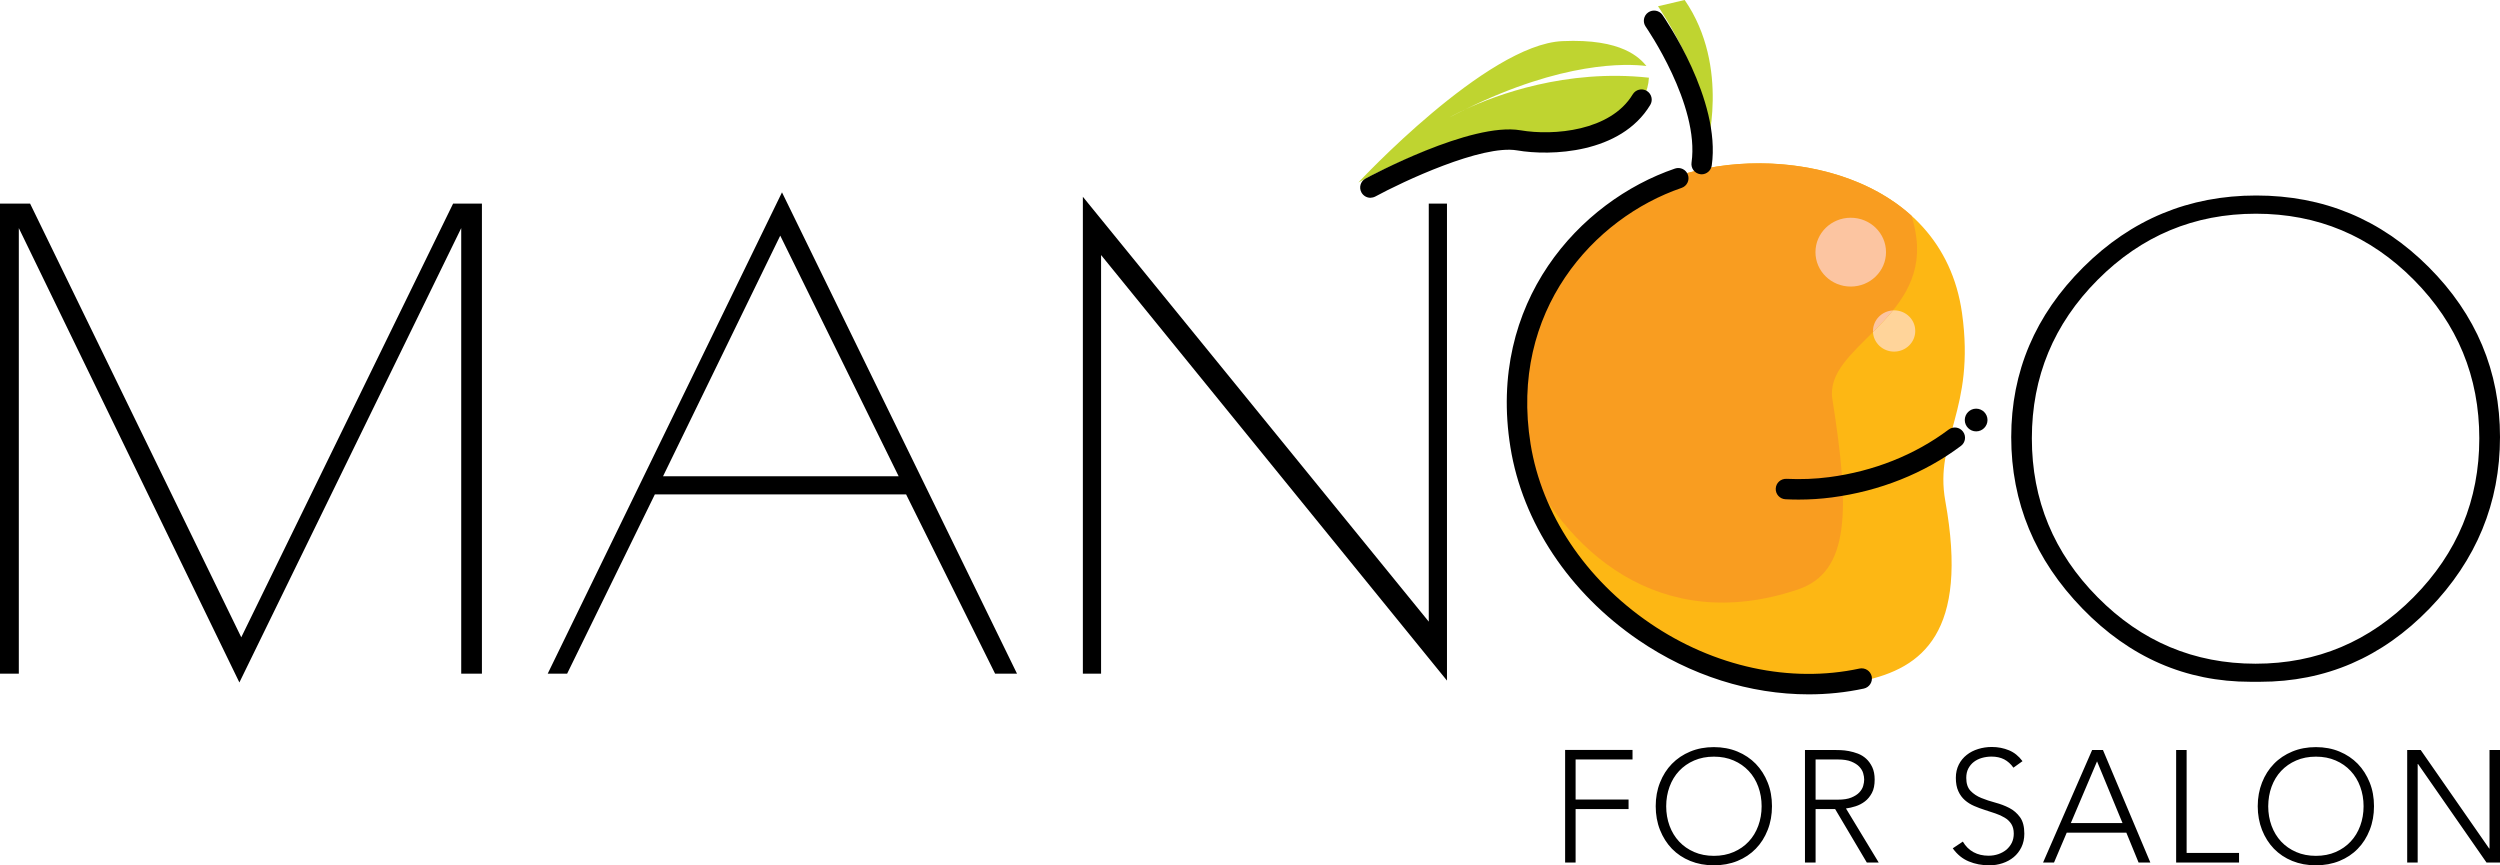 <?xml version="1.0" encoding="utf-8"?>
<!-- Generator: Adobe Illustrator 24.0.3, SVG Export Plug-In . SVG Version: 6.00 Build 0)  -->
<svg version="1.1" id="Layer_1" xmlns="http://www.w3.org/2000/svg" xmlns:xlink="http://www.w3.org/1999/xlink" x="0px" y="0px"
	 viewBox="0 0 372 128.77" style="enable-background:new 0 0 372 128.77;" xml:space="preserve">
<style type="text/css">
	.st0{clip-path:url(#SVGID_2_);fill:#FDB714;}
	.st1{clip-path:url(#SVGID_2_);fill:#F99D20;}
	.st2{clip-path:url(#SVGID_2_);fill:#FCC5A1;}
	.st3{clip-path:url(#SVGID_2_);fill:#FFD49A;}
	.st4{clip-path:url(#SVGID_2_);fill:#BFD430;}
	.st5{clip-path:url(#SVGID_2_);}
</style>
<g>
	<defs>
		<rect id="SVGID_1_" width="372" height="128.77"/>
	</defs>
	<clipPath id="SVGID_2_">
		<use xlink:href="#SVGID_1_"  style="overflow:visible;"/>
	</clipPath>
	<path class="st0" d="M226.03,66.33c3.62,22.47,28.21,39.94,51.21,34.98c8.77-1.89,15.77-7.1,12.22-26.77
		c-1.66-9.2,4.51-13.5,2.49-27.94c-2.95-21.07-27.69-25.4-42.25-20.42C236.04,30.85,222.65,45.36,226.03,66.33"/>
	<path class="st1" d="M284.43,32.1c-6.01-5.44-14.62-7.8-22.73-7.8c-4.3,0-8.45,0.66-12,1.88c-13.66,4.67-27.05,19.19-23.67,40.16
		c0.04,0.28,0.11,0.55,0.16,0.82c6.49,14.9,20.81,27.48,41.35,20.55c7.71-2.6,7.76-11.72,5.12-28.29
		c-1.24-7.75,13.93-11.72,12.51-23.91C285.03,34.3,284.77,33.17,284.43,32.1"/>
	<path class="st2" d="M275.39,32.4c-2.9,0-5.25,2.29-5.25,5.12c0,2.83,2.35,5.12,5.25,5.12c2.9,0,5.25-2.29,5.25-5.12
		C280.64,34.69,278.29,32.4,275.39,32.4"/>
	<path class="st3" d="M281.85,46.18c-0.06,0-0.12,0-0.18,0.01c-0.93,1.14-1.95,2.2-2.97,3.22c0.08,1.62,1.46,2.91,3.14,2.91
		c1.74,0,3.15-1.37,3.15-3.07C285,47.56,283.59,46.18,281.85,46.18"/>
	<path class="st2" d="M281.67,46.19c-1.66,0.09-2.97,1.43-2.97,3.07c0,0.05,0,0.1,0,0.15C279.72,48.39,280.75,47.33,281.67,46.19"/>
	<path class="st4" d="M246.71,0.93c0,0,8.48,12.14,7.14,21.53c0,0,3.73-12.44-3.17-22.46L246.71,0.93z M232.47,6.12
		c8.95-0.41,11.54,2.53,12.52,3.7c-3.01-0.37-12.44-0.69-26.93,6.44c-1.53,0.71-2.38,1.21-2.38,1.21c0.81-0.43,1.6-0.83,2.38-1.21
		c4.51-2.1,14.97-6.05,27.3-4.7c-0.48,8.6-14.5,9.6-21.13,8.44c-6.94-1.22-22.11,7.16-22.11,7.16S221.21,6.63,232.47,6.12"/>
	<path class="st5" d="M294.05,64.19c0.93,0,1.69-0.76,1.69-1.69s-0.76-1.69-1.69-1.69c-0.93,0-1.69,0.76-1.69,1.69
		S293.12,64.19,294.05,64.19 M334.89,101.45h1.4c9.76,0,18.15-3.62,25.18-10.86C368.49,83.35,372,74.83,372,65.04
		c0-9.79-3.54-18.23-10.63-25.32c-7.09-7.09-15.64-10.63-25.64-10.63c-10.01,0-18.59,3.56-25.74,10.68
		c-7.15,7.12-10.72,15.54-10.72,25.27c0,9.73,3.53,18.23,10.58,25.5C316.9,97.82,325.25,101.45,334.89,101.45 M359.13,88.87
		c-6.53,6.59-14.36,9.89-23.5,9.89c-9.14,0-16.97-3.29-23.5-9.89c-6.53-6.59-9.79-14.47-9.79-23.64c0-9.17,3.26-17.03,9.79-23.59
		c6.53-6.56,14.38-9.84,23.55-9.84c9.17,0,17,3.28,23.5,9.84c6.5,6.56,9.74,14.42,9.74,23.59C368.92,74.4,365.66,82.28,359.13,88.87
		 M204.65,29.24c4.09-2.22,15.86-7.76,21.11-6.86c4.93,0.85,15.4,0.52,19.8-6.77c0.43-0.72,0.2-1.65-0.52-2.09
		c-0.72-0.43-1.65-0.2-2.09,0.52c-3.29,5.46-11.78,6.19-16.68,5.35c-7.37-1.27-22.44,6.84-23.08,7.18c-0.74,0.4-1.01,1.32-0.61,2.06
		c0.28,0.51,0.8,0.8,1.34,0.8C204.17,29.42,204.42,29.36,204.65,29.24 M254.71,24.62c1.39-9.77-6.99-21.89-7.34-22.4
		c-0.48-0.69-1.43-0.85-2.12-0.37c-0.69,0.48-0.85,1.43-0.37,2.12c0.08,0.12,8.05,11.63,6.82,20.23c-0.12,0.83,0.46,1.6,1.29,1.72
		l0.22,0.02C253.95,25.93,254.6,25.38,254.71,24.62 M277.34,102.46c0.82-0.18,1.34-0.99,1.17-1.81c-0.18-0.82-0.99-1.34-1.81-1.17
		c-10.29,2.22-21.66-0.24-31.19-6.75c-9.62-6.57-16.09-16.28-17.76-26.66c-3.19-19.81,9.41-33.64,22.47-38.11
		c0.8-0.27,1.22-1.14,0.95-1.93c-0.27-0.79-1.13-1.22-1.93-0.95c-14.23,4.86-27.96,19.92-24.49,41.47
		c1.8,11.2,8.75,21.65,19.05,28.69c7.74,5.29,16.63,8.08,25.32,8.08C271.89,103.32,274.65,103.04,277.34,102.46 M272.57,74.02
		c7.14-0.94,13.78-3.59,19.22-7.67c0.67-0.5,0.81-1.46,0.3-2.13c-0.5-0.67-1.46-0.81-2.13-0.3c-5.02,3.77-11.17,6.22-17.79,7.08
		c-2.04,0.27-4.18,0.35-6.35,0.25c-0.85-0.03-1.55,0.61-1.59,1.45c-0.04,0.84,0.61,1.55,1.45,1.59c0.65,0.03,1.3,0.05,1.94,0.05
		C269.3,74.34,270.96,74.23,272.57,74.02 M81.5,100.24h2.89l13.05-26.67h37.39l13.24,26.67h3.26l-34.97-71.62L81.5,100.24z
		 M116.1,35.06l17.62,35.81H98.66L116.1,35.06z M161.13,100.24h2.71V37.95l51.47,63.32V30.3h-2.71v62.2l-51.47-63.22V100.24z
		 M67.42,30.3L35.9,94.83L4.48,30.3H0v69.94h2.8v-66.3l32.82,67.61l33.01-67.61v66.3h3.08V30.3H67.42z"/>
	<path class="st5" d="M232.89,128.34h1.56v-7.95h7.88v-1.42h-7.88v-5.96h8.47v-1.42h-10.03V128.34z M247.01,123.5
		c0.43,1.08,1.02,2.01,1.77,2.79c0.76,0.78,1.67,1.39,2.73,1.82c1.06,0.43,2.23,0.65,3.51,0.65c1.28,0,2.45-0.22,3.51-0.65
		c1.06-0.43,1.97-1.04,2.73-1.82c0.76-0.78,1.35-1.71,1.77-2.79c0.43-1.08,0.64-2.26,0.64-3.54s-0.21-2.45-0.64-3.52
		c-0.42-1.07-1.02-2-1.77-2.78c-0.76-0.78-1.67-1.39-2.73-1.83c-1.07-0.44-2.24-0.66-3.51-0.66c-1.28,0-2.45,0.22-3.51,0.66
		c-1.06,0.44-1.97,1.05-2.73,1.83c-0.76,0.78-1.35,1.71-1.77,2.78c-0.43,1.07-0.64,2.25-0.64,3.52S246.58,122.42,247.01,123.5
		 M248.43,117.06c0.33-0.9,0.8-1.68,1.42-2.34c0.62-0.66,1.36-1.18,2.24-1.56c0.88-0.38,1.86-0.57,2.94-0.57s2.07,0.19,2.94,0.57
		c0.88,0.38,1.62,0.9,2.24,1.56c0.62,0.66,1.09,1.44,1.42,2.34c0.33,0.9,0.5,1.87,0.5,2.91c0,1.04-0.17,2.01-0.5,2.91
		c-0.33,0.9-0.8,1.68-1.42,2.34c-0.61,0.66-1.36,1.18-2.24,1.56c-0.87,0.38-1.86,0.57-2.94,0.57s-2.07-0.19-2.94-0.57
		c-0.88-0.38-1.62-0.9-2.24-1.56c-0.61-0.66-1.09-1.44-1.42-2.34c-0.33-0.9-0.5-1.87-0.5-2.91
		C247.93,118.93,248.1,117.96,248.43,117.06 M270.16,113.01h3.31c0.82,0,1.49,0.1,2,0.31c0.51,0.21,0.91,0.46,1.19,0.76
		c0.28,0.3,0.48,0.62,0.58,0.97c0.1,0.35,0.15,0.66,0.15,0.95c0,0.28-0.05,0.6-0.15,0.95c-0.1,0.35-0.3,0.67-0.58,0.97
		c-0.28,0.3-0.68,0.55-1.19,0.76c-0.51,0.21-1.18,0.31-2,0.31h-3.31V113.01z M268.6,128.34h1.56v-7.95h2.91l4.71,7.95h1.77
		l-4.87-8.04c0.46-0.06,0.94-0.17,1.44-0.33c0.5-0.16,0.96-0.4,1.38-0.72c0.42-0.32,0.76-0.74,1.04-1.26
		c0.28-0.52,0.41-1.18,0.41-1.99c0-0.72-0.12-1.34-0.36-1.85c-0.24-0.5-0.54-0.92-0.9-1.25c-0.36-0.33-0.77-0.58-1.23-0.76
		c-0.46-0.17-0.91-0.3-1.35-0.38c-0.44-0.08-0.85-0.13-1.23-0.14c-0.38-0.02-0.68-0.02-0.9-0.02h-4.4V128.34z M290.57,126.23
		c0.66,0.92,1.46,1.57,2.39,1.95c0.93,0.39,1.95,0.58,3.05,0.58c0.68,0,1.33-0.1,1.96-0.31c0.63-0.21,1.19-0.51,1.67-0.91
		c0.48-0.4,0.86-0.89,1.15-1.48c0.28-0.58,0.43-1.25,0.43-2.01c0-1.04-0.21-1.86-0.64-2.45c-0.43-0.59-0.96-1.05-1.6-1.38
		c-0.64-0.33-1.33-0.59-2.08-0.79c-0.75-0.2-1.44-0.43-2.08-0.69c-0.64-0.26-1.17-0.61-1.6-1.06c-0.43-0.45-0.64-1.09-0.64-1.93
		c0-0.54,0.1-1,0.31-1.4c0.21-0.39,0.48-0.72,0.82-0.98c0.34-0.26,0.74-0.46,1.19-0.59c0.46-0.13,0.94-0.2,1.44-0.2
		c0.72,0,1.35,0.14,1.88,0.41c0.53,0.28,0.99,0.69,1.38,1.24l1.35-0.97c-0.57-0.76-1.24-1.3-2.02-1.62
		c-0.78-0.32-1.63-0.49-2.54-0.49c-0.71,0-1.39,0.1-2.03,0.3c-0.65,0.2-1.22,0.49-1.71,0.88c-0.5,0.39-0.89,0.87-1.18,1.44
		c-0.29,0.58-0.44,1.23-0.44,1.97c0,0.79,0.12,1.45,0.37,1.99c0.24,0.54,0.57,0.98,0.98,1.34c0.41,0.36,0.87,0.64,1.38,0.86
		c0.51,0.22,1.04,0.42,1.58,0.59c0.54,0.17,1.07,0.35,1.58,0.52c0.51,0.17,0.97,0.38,1.38,0.63c0.41,0.24,0.74,0.56,0.98,0.93
		c0.24,0.38,0.37,0.86,0.37,1.44c0,0.5-0.1,0.96-0.29,1.36c-0.2,0.4-0.47,0.74-0.8,1.03c-0.34,0.28-0.74,0.5-1.19,0.66
		c-0.46,0.16-0.95,0.24-1.47,0.24c-0.84,0-1.58-0.17-2.23-0.52c-0.65-0.35-1.19-0.88-1.6-1.58L290.57,126.23z M304.01,128.34h1.63
		l1.89-4.44h8.87l1.82,4.44h1.75l-7.05-16.74h-1.61L304.01,128.34z M315.83,122.47h-7.69l3.9-9.18L315.83,122.47z M323.8,128.34
		h9.37v-1.42h-7.8V111.6h-1.56V128.34z M336.59,123.5c0.43,1.08,1.02,2.01,1.77,2.79c0.76,0.78,1.67,1.39,2.73,1.82
		c1.06,0.43,2.23,0.65,3.51,0.65s2.45-0.22,3.51-0.65c1.06-0.43,1.98-1.04,2.73-1.82c0.76-0.78,1.35-1.71,1.77-2.79
		c0.43-1.08,0.64-2.26,0.64-3.54s-0.21-2.45-0.64-3.52c-0.43-1.07-1.02-2-1.77-2.78c-0.76-0.78-1.67-1.39-2.73-1.83
		c-1.06-0.44-2.23-0.66-3.51-0.66s-2.45,0.22-3.51,0.66c-1.06,0.44-1.98,1.05-2.73,1.83c-0.76,0.78-1.35,1.71-1.77,2.78
		c-0.42,1.07-0.64,2.25-0.64,3.52S336.17,122.42,336.59,123.5 M338.01,117.06c0.33-0.9,0.8-1.68,1.42-2.34
		c0.62-0.66,1.36-1.18,2.24-1.56c0.87-0.38,1.86-0.57,2.94-0.57c1.09,0,2.07,0.19,2.94,0.57c0.88,0.38,1.62,0.9,2.23,1.56
		c0.62,0.66,1.09,1.44,1.42,2.34c0.33,0.9,0.5,1.87,0.5,2.91c0,1.04-0.17,2.01-0.5,2.91c-0.33,0.9-0.8,1.68-1.42,2.34
		c-0.61,0.66-1.36,1.18-2.23,1.56c-0.87,0.38-1.86,0.57-2.94,0.57c-1.09,0-2.07-0.19-2.94-0.57c-0.88-0.38-1.62-0.9-2.24-1.56
		c-0.61-0.66-1.09-1.44-1.42-2.34c-0.33-0.9-0.5-1.87-0.5-2.91C337.52,118.93,337.68,117.96,338.01,117.06 M358.19,128.34h1.56
		v-14.66h0.05l10.19,14.66H372V111.6h-1.56v14.66h-0.05L360.2,111.6h-2.01V128.34z"/>
</g>
</svg>
